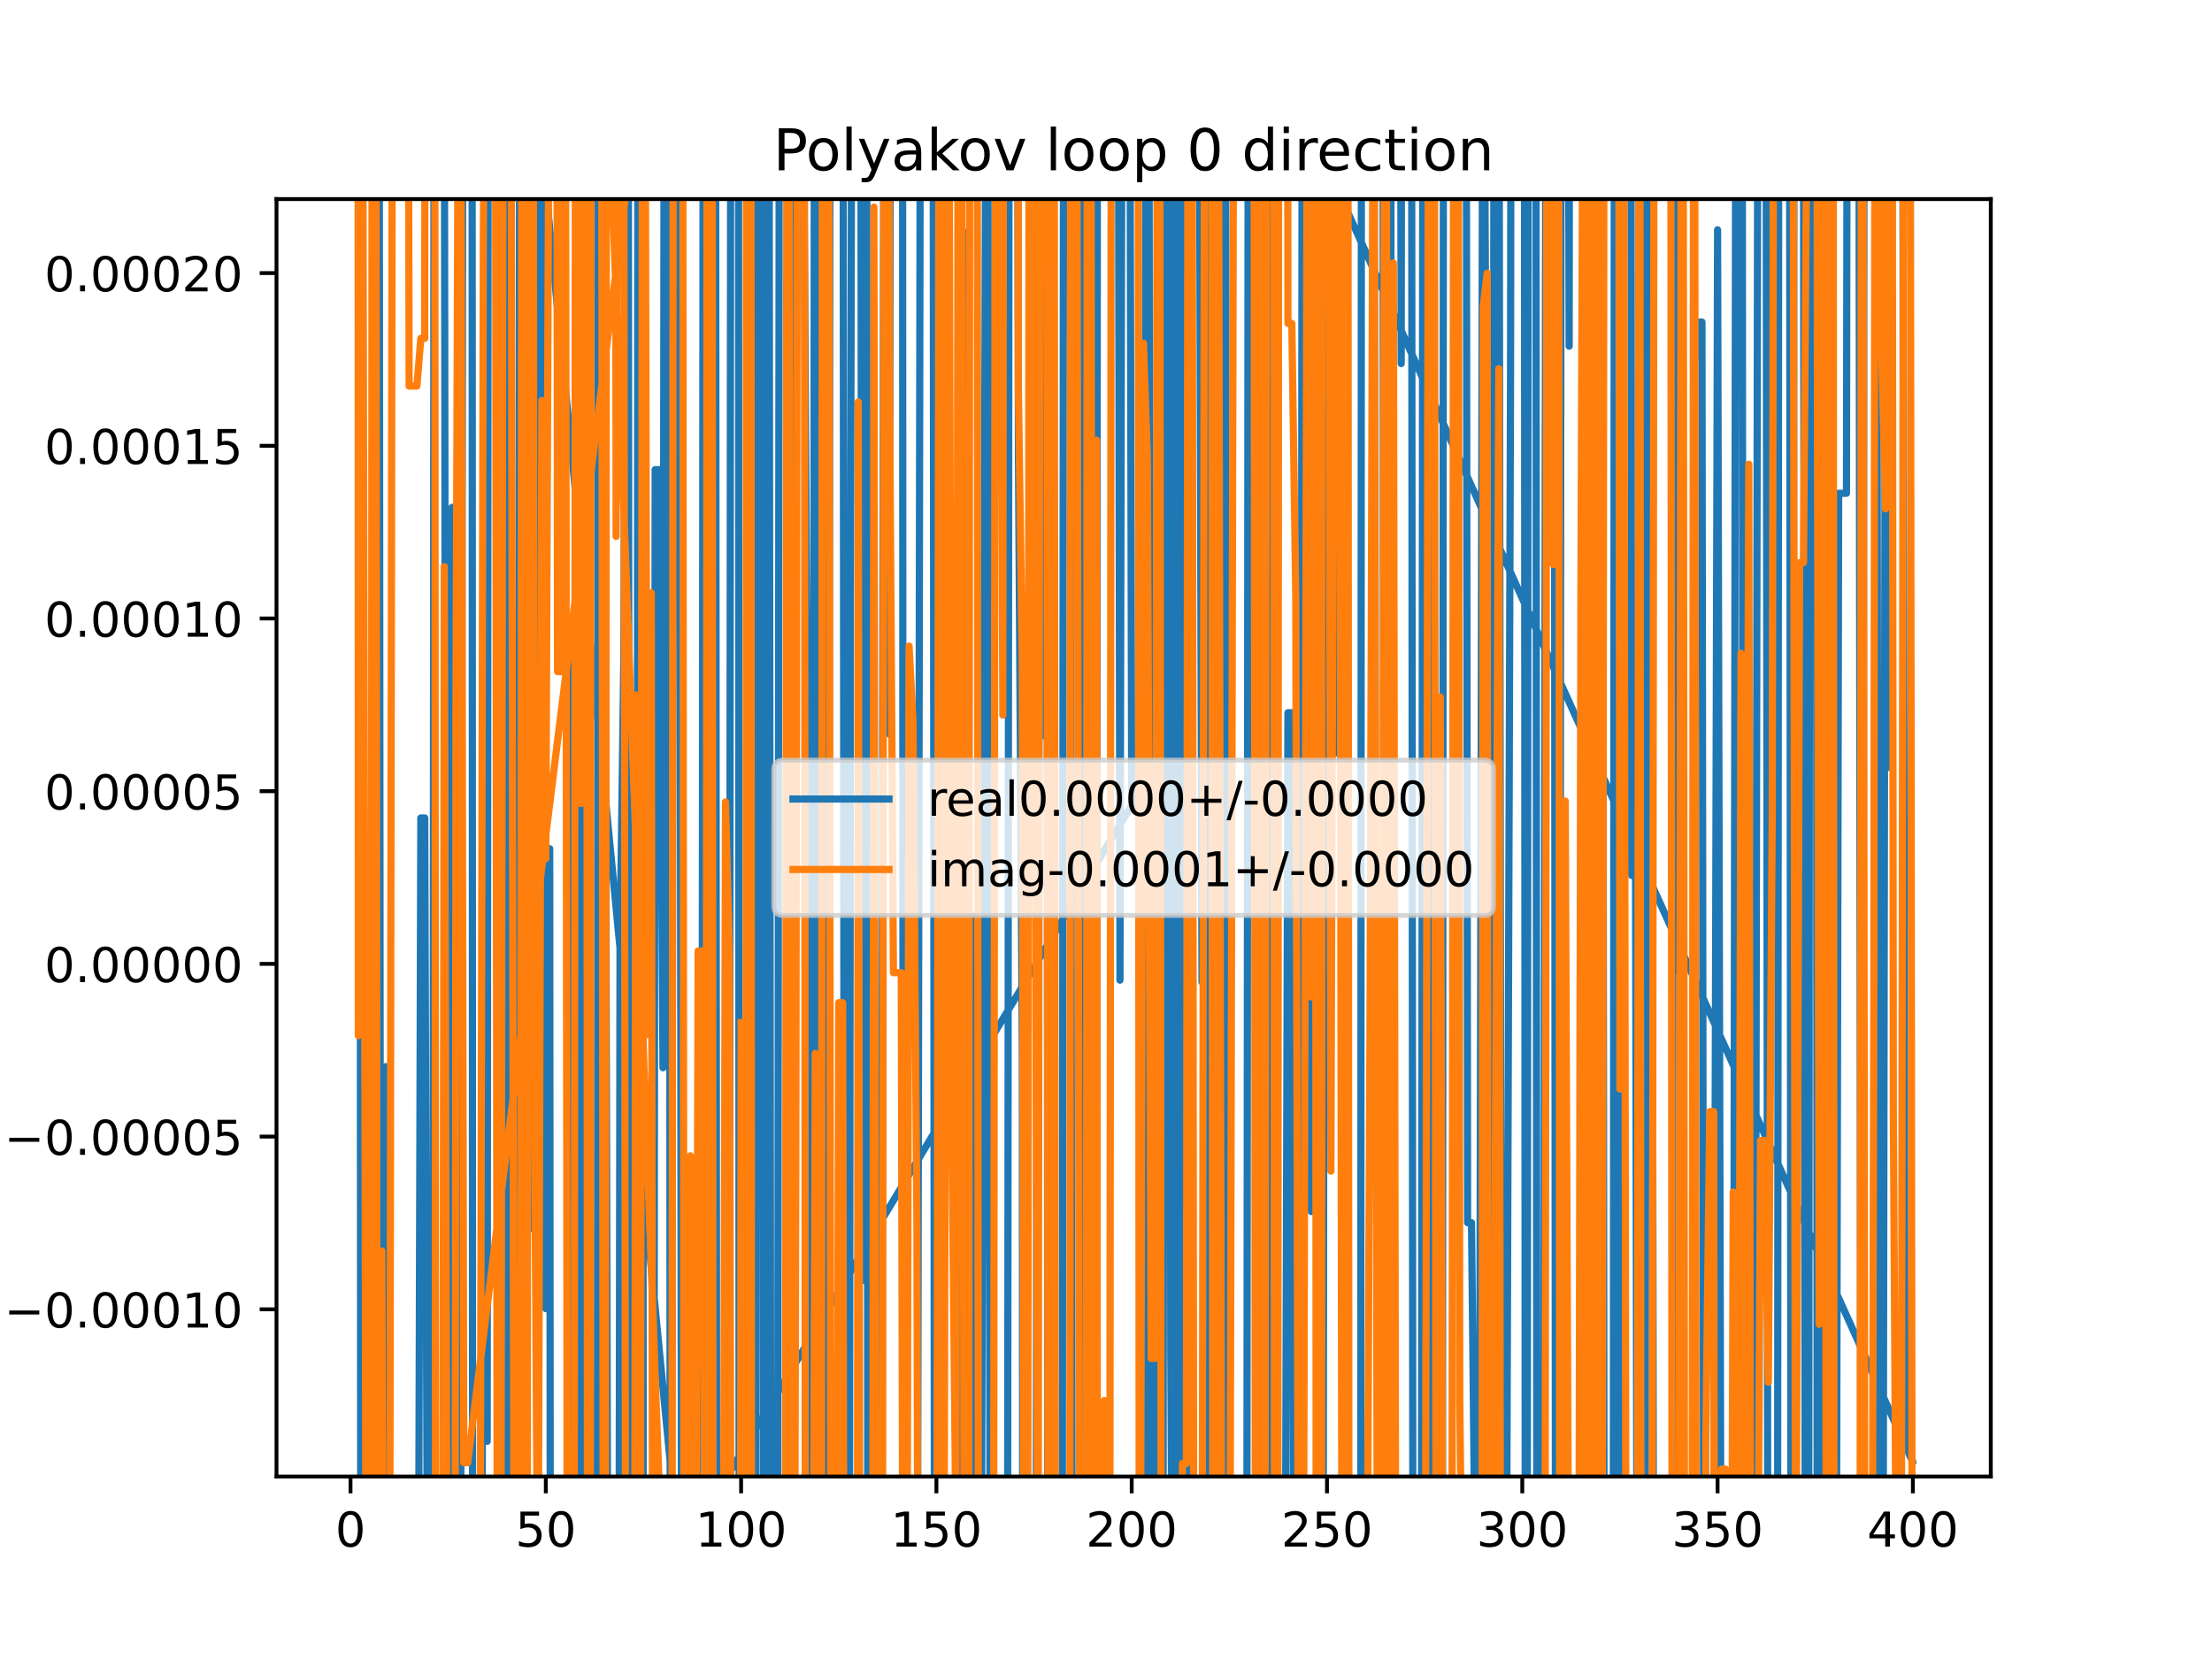 <?xml version="1.0" encoding="utf-8" standalone="no"?>
<!DOCTYPE svg PUBLIC "-//W3C//DTD SVG 1.1//EN"
  "http://www.w3.org/Graphics/SVG/1.1/DTD/svg11.dtd">
<!-- Created with matplotlib (https://matplotlib.org/) -->
<svg height="345.6pt" version="1.1" viewBox="0 0 460.8 345.6" width="460.8pt" xmlns="http://www.w3.org/2000/svg" xmlns:xlink="http://www.w3.org/1999/xlink">
 <defs>
  <style type="text/css">
*{stroke-linecap:butt;stroke-linejoin:round;}
  </style>
 </defs>
 <g id="figure_1">
  <g id="patch_1">
   <path d="M 0 345.6 
L 460.8 345.6 
L 460.8 0 
L 0 0 
z
" style="fill:#ffffff;"/>
  </g>
  <g id="axes_1">
   <g id="patch_2">
    <path d="M 57.6 307.584 
L 414.72 307.584 
L 414.72 41.472 
L 57.6 41.472 
z
" style="fill:#ffffff;"/>
   </g>
   <g id="matplotlib.axis_1">
    <g id="xtick_1">
     <g id="line2d_1">
      <defs>
       <path d="M 0 0 
L 0 3.5 
" id="m69af6b112f" style="stroke:#000000;stroke-width:0.8;"/>
      </defs>
      <g>
       <use style="stroke:#000000;stroke-width:0.8;" x="73.019" xlink:href="#m69af6b112f" y="307.584"/>
      </g>
     </g>
     <g id="text_1">
      <!-- 0 -->
      <defs>
       <path d="M 31.781 66.406 
Q 24.172 66.406 20.328 58.906 
Q 16.5 51.422 16.5 36.375 
Q 16.5 21.391 20.328 13.891 
Q 24.172 6.391 31.781 6.391 
Q 39.453 6.391 43.281 13.891 
Q 47.125 21.391 47.125 36.375 
Q 47.125 51.422 43.281 58.906 
Q 39.453 66.406 31.781 66.406 
z
M 31.781 74.219 
Q 44.047 74.219 50.516 64.516 
Q 56.984 54.828 56.984 36.375 
Q 56.984 17.969 50.516 8.266 
Q 44.047 -1.422 31.781 -1.422 
Q 19.531 -1.422 13.062 8.266 
Q 6.594 17.969 6.594 36.375 
Q 6.594 54.828 13.062 64.516 
Q 19.531 74.219 31.781 74.219 
z
" id="DejaVuSans-48"/>
      </defs>
      <g transform="translate(69.838 322.182)scale(0.1 -0.1)">
       <use xlink:href="#DejaVuSans-48"/>
      </g>
     </g>
    </g>
    <g id="xtick_2">
     <g id="line2d_2">
      <g>
       <use style="stroke:#000000;stroke-width:0.8;" x="113.703" xlink:href="#m69af6b112f" y="307.584"/>
      </g>
     </g>
     <g id="text_2">
      <!-- 50 -->
      <defs>
       <path d="M 10.797 72.906 
L 49.516 72.906 
L 49.516 64.594 
L 19.828 64.594 
L 19.828 46.734 
Q 21.969 47.469 24.109 47.828 
Q 26.266 48.188 28.422 48.188 
Q 40.625 48.188 47.75 41.5 
Q 54.891 34.812 54.891 23.391 
Q 54.891 11.625 47.562 5.094 
Q 40.234 -1.422 26.906 -1.422 
Q 22.312 -1.422 17.547 -0.641 
Q 12.797 0.141 7.719 1.703 
L 7.719 11.625 
Q 12.109 9.234 16.797 8.062 
Q 21.484 6.891 26.703 6.891 
Q 35.156 6.891 40.078 11.328 
Q 45.016 15.766 45.016 23.391 
Q 45.016 31 40.078 35.438 
Q 35.156 39.891 26.703 39.891 
Q 22.75 39.891 18.812 39.016 
Q 14.891 38.141 10.797 36.281 
z
" id="DejaVuSans-53"/>
      </defs>
      <g transform="translate(107.34 322.182)scale(0.1 -0.1)">
       <use xlink:href="#DejaVuSans-53"/>
       <use x="63.623" xlink:href="#DejaVuSans-48"/>
      </g>
     </g>
    </g>
    <g id="xtick_3">
     <g id="line2d_3">
      <g>
       <use style="stroke:#000000;stroke-width:0.8;" x="154.386" xlink:href="#m69af6b112f" y="307.584"/>
      </g>
     </g>
     <g id="text_3">
      <!-- 100 -->
      <defs>
       <path d="M 12.406 8.297 
L 28.516 8.297 
L 28.516 63.922 
L 10.984 60.406 
L 10.984 69.391 
L 28.422 72.906 
L 38.281 72.906 
L 38.281 8.297 
L 54.391 8.297 
L 54.391 0 
L 12.406 0 
z
" id="DejaVuSans-49"/>
      </defs>
      <g transform="translate(144.842 322.182)scale(0.1 -0.1)">
       <use xlink:href="#DejaVuSans-49"/>
       <use x="63.623" xlink:href="#DejaVuSans-48"/>
       <use x="127.246" xlink:href="#DejaVuSans-48"/>
      </g>
     </g>
    </g>
    <g id="xtick_4">
     <g id="line2d_4">
      <g>
       <use style="stroke:#000000;stroke-width:0.8;" x="195.07" xlink:href="#m69af6b112f" y="307.584"/>
      </g>
     </g>
     <g id="text_4">
      <!-- 150 -->
      <g transform="translate(185.526 322.182)scale(0.1 -0.1)">
       <use xlink:href="#DejaVuSans-49"/>
       <use x="63.623" xlink:href="#DejaVuSans-53"/>
       <use x="127.246" xlink:href="#DejaVuSans-48"/>
      </g>
     </g>
    </g>
    <g id="xtick_5">
     <g id="line2d_5">
      <g>
       <use style="stroke:#000000;stroke-width:0.8;" x="235.753" xlink:href="#m69af6b112f" y="307.584"/>
      </g>
     </g>
     <g id="text_5">
      <!-- 200 -->
      <defs>
       <path d="M 19.188 8.297 
L 53.609 8.297 
L 53.609 0 
L 7.328 0 
L 7.328 8.297 
Q 12.938 14.109 22.625 23.891 
Q 32.328 33.688 34.812 36.531 
Q 39.547 41.844 41.422 45.531 
Q 43.312 49.219 43.312 52.781 
Q 43.312 58.594 39.234 62.25 
Q 35.156 65.922 28.609 65.922 
Q 23.969 65.922 18.812 64.312 
Q 13.672 62.703 7.812 59.422 
L 7.812 69.391 
Q 13.766 71.781 18.938 73 
Q 24.125 74.219 28.422 74.219 
Q 39.75 74.219 46.484 68.547 
Q 53.219 62.891 53.219 53.422 
Q 53.219 48.922 51.531 44.891 
Q 49.859 40.875 45.406 35.406 
Q 44.188 33.984 37.641 27.219 
Q 31.109 20.453 19.188 8.297 
z
" id="DejaVuSans-50"/>
      </defs>
      <g transform="translate(226.209 322.182)scale(0.1 -0.1)">
       <use xlink:href="#DejaVuSans-50"/>
       <use x="63.623" xlink:href="#DejaVuSans-48"/>
       <use x="127.246" xlink:href="#DejaVuSans-48"/>
      </g>
     </g>
    </g>
    <g id="xtick_6">
     <g id="line2d_6">
      <g>
       <use style="stroke:#000000;stroke-width:0.8;" x="276.437" xlink:href="#m69af6b112f" y="307.584"/>
      </g>
     </g>
     <g id="text_6">
      <!-- 250 -->
      <g transform="translate(266.893 322.182)scale(0.1 -0.1)">
       <use xlink:href="#DejaVuSans-50"/>
       <use x="63.623" xlink:href="#DejaVuSans-53"/>
       <use x="127.246" xlink:href="#DejaVuSans-48"/>
      </g>
     </g>
    </g>
    <g id="xtick_7">
     <g id="line2d_7">
      <g>
       <use style="stroke:#000000;stroke-width:0.8;" x="317.12" xlink:href="#m69af6b112f" y="307.584"/>
      </g>
     </g>
     <g id="text_7">
      <!-- 300 -->
      <defs>
       <path d="M 40.578 39.312 
Q 47.656 37.797 51.625 33 
Q 55.609 28.219 55.609 21.188 
Q 55.609 10.406 48.188 4.484 
Q 40.766 -1.422 27.094 -1.422 
Q 22.516 -1.422 17.656 -0.516 
Q 12.797 0.391 7.625 2.203 
L 7.625 11.719 
Q 11.719 9.328 16.594 8.109 
Q 21.484 6.891 26.812 6.891 
Q 36.078 6.891 40.938 10.547 
Q 45.797 14.203 45.797 21.188 
Q 45.797 27.641 41.281 31.266 
Q 36.766 34.906 28.719 34.906 
L 20.219 34.906 
L 20.219 43.016 
L 29.109 43.016 
Q 36.375 43.016 40.234 45.922 
Q 44.094 48.828 44.094 54.297 
Q 44.094 59.906 40.109 62.906 
Q 36.141 65.922 28.719 65.922 
Q 24.656 65.922 20.016 65.031 
Q 15.375 64.156 9.812 62.312 
L 9.812 71.094 
Q 15.438 72.656 20.344 73.438 
Q 25.25 74.219 29.594 74.219 
Q 40.828 74.219 47.359 69.109 
Q 53.906 64.016 53.906 55.328 
Q 53.906 49.266 50.438 45.094 
Q 46.969 40.922 40.578 39.312 
z
" id="DejaVuSans-51"/>
      </defs>
      <g transform="translate(307.576 322.182)scale(0.1 -0.1)">
       <use xlink:href="#DejaVuSans-51"/>
       <use x="63.623" xlink:href="#DejaVuSans-48"/>
       <use x="127.246" xlink:href="#DejaVuSans-48"/>
      </g>
     </g>
    </g>
    <g id="xtick_8">
     <g id="line2d_8">
      <g>
       <use style="stroke:#000000;stroke-width:0.8;" x="357.804" xlink:href="#m69af6b112f" y="307.584"/>
      </g>
     </g>
     <g id="text_8">
      <!-- 350 -->
      <g transform="translate(348.26 322.182)scale(0.1 -0.1)">
       <use xlink:href="#DejaVuSans-51"/>
       <use x="63.623" xlink:href="#DejaVuSans-53"/>
       <use x="127.246" xlink:href="#DejaVuSans-48"/>
      </g>
     </g>
    </g>
    <g id="xtick_9">
     <g id="line2d_9">
      <g>
       <use style="stroke:#000000;stroke-width:0.8;" x="398.487" xlink:href="#m69af6b112f" y="307.584"/>
      </g>
     </g>
     <g id="text_9">
      <!-- 400 -->
      <defs>
       <path d="M 37.797 64.312 
L 12.891 25.391 
L 37.797 25.391 
z
M 35.203 72.906 
L 47.609 72.906 
L 47.609 25.391 
L 58.016 25.391 
L 58.016 17.188 
L 47.609 17.188 
L 47.609 0 
L 37.797 0 
L 37.797 17.188 
L 4.891 17.188 
L 4.891 26.703 
z
" id="DejaVuSans-52"/>
      </defs>
      <g transform="translate(388.944 322.182)scale(0.1 -0.1)">
       <use xlink:href="#DejaVuSans-52"/>
       <use x="63.623" xlink:href="#DejaVuSans-48"/>
       <use x="127.246" xlink:href="#DejaVuSans-48"/>
      </g>
     </g>
    </g>
   </g>
   <g id="matplotlib.axis_2">
    <g id="ytick_1">
     <g id="line2d_10">
      <defs>
       <path d="M 0 0 
L -3.5 0 
" id="mc73f726386" style="stroke:#000000;stroke-width:0.8;"/>
      </defs>
      <g>
       <use style="stroke:#000000;stroke-width:0.8;" x="57.6" xlink:href="#mc73f726386" y="272.75"/>
      </g>
     </g>
     <g id="text_10">
      <!-- −0.00010 -->
      <defs>
       <path d="M 10.594 35.5 
L 73.188 35.5 
L 73.188 27.203 
L 10.594 27.203 
z
" id="DejaVuSans-8722"/>
       <path d="M 10.688 12.406 
L 21 12.406 
L 21 0 
L 10.688 0 
z
" id="DejaVuSans-46"/>
      </defs>
      <g transform="translate(0.867 276.549)scale(0.1 -0.1)">
       <use xlink:href="#DejaVuSans-8722"/>
       <use x="83.789" xlink:href="#DejaVuSans-48"/>
       <use x="147.412" xlink:href="#DejaVuSans-46"/>
       <use x="179.199" xlink:href="#DejaVuSans-48"/>
       <use x="242.822" xlink:href="#DejaVuSans-48"/>
       <use x="306.445" xlink:href="#DejaVuSans-48"/>
       <use x="370.068" xlink:href="#DejaVuSans-49"/>
       <use x="433.691" xlink:href="#DejaVuSans-48"/>
      </g>
     </g>
    </g>
    <g id="ytick_2">
     <g id="line2d_11">
      <g>
       <use style="stroke:#000000;stroke-width:0.8;" x="57.6" xlink:href="#mc73f726386" y="236.772"/>
      </g>
     </g>
     <g id="text_11">
      <!-- −0.00005 -->
      <g transform="translate(0.867 240.572)scale(0.1 -0.1)">
       <use xlink:href="#DejaVuSans-8722"/>
       <use x="83.789" xlink:href="#DejaVuSans-48"/>
       <use x="147.412" xlink:href="#DejaVuSans-46"/>
       <use x="179.199" xlink:href="#DejaVuSans-48"/>
       <use x="242.822" xlink:href="#DejaVuSans-48"/>
       <use x="306.445" xlink:href="#DejaVuSans-48"/>
       <use x="370.068" xlink:href="#DejaVuSans-48"/>
       <use x="433.691" xlink:href="#DejaVuSans-53"/>
      </g>
     </g>
    </g>
    <g id="ytick_3">
     <g id="line2d_12">
      <g>
       <use style="stroke:#000000;stroke-width:0.8;" x="57.6" xlink:href="#mc73f726386" y="200.795"/>
      </g>
     </g>
     <g id="text_12">
      <!-- 0.00000 -->
      <g transform="translate(9.247 204.594)scale(0.1 -0.1)">
       <use xlink:href="#DejaVuSans-48"/>
       <use x="63.623" xlink:href="#DejaVuSans-46"/>
       <use x="95.41" xlink:href="#DejaVuSans-48"/>
       <use x="159.033" xlink:href="#DejaVuSans-48"/>
       <use x="222.656" xlink:href="#DejaVuSans-48"/>
       <use x="286.279" xlink:href="#DejaVuSans-48"/>
       <use x="349.902" xlink:href="#DejaVuSans-48"/>
      </g>
     </g>
    </g>
    <g id="ytick_4">
     <g id="line2d_13">
      <g>
       <use style="stroke:#000000;stroke-width:0.8;" x="57.6" xlink:href="#mc73f726386" y="164.818"/>
      </g>
     </g>
     <g id="text_13">
      <!-- 0.00005 -->
      <g transform="translate(9.247 168.617)scale(0.1 -0.1)">
       <use xlink:href="#DejaVuSans-48"/>
       <use x="63.623" xlink:href="#DejaVuSans-46"/>
       <use x="95.41" xlink:href="#DejaVuSans-48"/>
       <use x="159.033" xlink:href="#DejaVuSans-48"/>
       <use x="222.656" xlink:href="#DejaVuSans-48"/>
       <use x="286.279" xlink:href="#DejaVuSans-48"/>
       <use x="349.902" xlink:href="#DejaVuSans-53"/>
      </g>
     </g>
    </g>
    <g id="ytick_5">
     <g id="line2d_14">
      <g>
       <use style="stroke:#000000;stroke-width:0.8;" x="57.6" xlink:href="#mc73f726386" y="128.84"/>
      </g>
     </g>
     <g id="text_14">
      <!-- 0.00010 -->
      <g transform="translate(9.247 132.64)scale(0.1 -0.1)">
       <use xlink:href="#DejaVuSans-48"/>
       <use x="63.623" xlink:href="#DejaVuSans-46"/>
       <use x="95.41" xlink:href="#DejaVuSans-48"/>
       <use x="159.033" xlink:href="#DejaVuSans-48"/>
       <use x="222.656" xlink:href="#DejaVuSans-48"/>
       <use x="286.279" xlink:href="#DejaVuSans-49"/>
       <use x="349.902" xlink:href="#DejaVuSans-48"/>
      </g>
     </g>
    </g>
    <g id="ytick_6">
     <g id="line2d_15">
      <g>
       <use style="stroke:#000000;stroke-width:0.8;" x="57.6" xlink:href="#mc73f726386" y="92.863"/>
      </g>
     </g>
     <g id="text_15">
      <!-- 0.00015 -->
      <g transform="translate(9.247 96.662)scale(0.1 -0.1)">
       <use xlink:href="#DejaVuSans-48"/>
       <use x="63.623" xlink:href="#DejaVuSans-46"/>
       <use x="95.41" xlink:href="#DejaVuSans-48"/>
       <use x="159.033" xlink:href="#DejaVuSans-48"/>
       <use x="222.656" xlink:href="#DejaVuSans-48"/>
       <use x="286.279" xlink:href="#DejaVuSans-49"/>
       <use x="349.902" xlink:href="#DejaVuSans-53"/>
      </g>
     </g>
    </g>
    <g id="ytick_7">
     <g id="line2d_16">
      <g>
       <use style="stroke:#000000;stroke-width:0.8;" x="57.6" xlink:href="#mc73f726386" y="56.886"/>
      </g>
     </g>
     <g id="text_16">
      <!-- 0.00020 -->
      <g transform="translate(9.247 60.685)scale(0.1 -0.1)">
       <use xlink:href="#DejaVuSans-48"/>
       <use x="63.623" xlink:href="#DejaVuSans-46"/>
       <use x="95.41" xlink:href="#DejaVuSans-48"/>
       <use x="159.033" xlink:href="#DejaVuSans-48"/>
       <use x="222.656" xlink:href="#DejaVuSans-48"/>
       <use x="286.279" xlink:href="#DejaVuSans-50"/>
       <use x="349.902" xlink:href="#DejaVuSans-48"/>
      </g>
     </g>
    </g>
   </g>
   <g id="line2d_17">
    <path clip-path="url(#p94dc297aa8)" d="M 74.947 -1 
L 75.155 346.6 
M 77.002 346.6 
L 77.087 292.57 
L 77.282 346.6 
M 78.074 346.6 
L 78.423 -1 
M 78.985 -1 
L 79.309 346.6 
M 80.061 346.6 
L 80.342 222.198 
L 80.49 346.6 
M 87.149 346.6 
L 87.665 170.397 
L 88.479 170.397 
L 89.079 346.6 
M 155.534 346.6 
L 155.763 -1 
M 156.257 -1 
L 156.48 346.6 
M 157.442 346.6 
L 157.774 -1 
M 158.907 -1 
L 159.086 346.6 
M 159.629 346.6 
L 159.983 -1 
M 160.195 -1 
L 160.6 346.6 
M 161.98 346.6 
L 162.351 -1 
M 164.284 -1 
L 164.964 345.41 
L 165.428 -1 
M 166.516 -1 
L 166.591 25.345 
L 167.405 25.345 
L 168.219 152.652 
L 168.406 346.6 
M 169.432 346.6 
L 169.646 -1 
M 170.244 -1 
L 170.66 337.67 
L 170.908 -1 
M 171.934 -1 
L 172.141 346.6 
M 172.548 346.6 
L 172.918 -1 
M 173.885 -1 
L 173.914 5.398 
L 173.96 -1 
M 175.626 -1 
L 175.903 346.6 
M 176.941 346.6 
L 177.169 125.292 
L 177.459 -1 
M 179.317 -1 
L 179.61 266.759 
L 180.101 -1 
M 180.546 -1 
L 180.789 346.6 
M 182.838 346.6 
L 182.865 337.179 
L 183.678 269.747 
L 184.152 -1 
M 184.946 -1 
L 185.306 152.951 
L 185.457 -1 
M 188.018 -1 
L 188.157 346.6 
M 190.166 346.6 
L 190.188 324.939 
L 190.406 346.6 
M 191.109 346.6 
L 191.746 -1 
M 194.386 -1 
L 194.667 346.6 
M 199.71 346.6 
L 199.952 84.873 
L 200.765 48.281 
L 201.201 346.6 
M 202.899 346.6 
L 203.206 190.677 
L 203.651 346.6 
M 204.393 346.6 
L 205.402 -1 
M 205.771 -1 
L 206.279 346.6 
M 207.915 346.6 
L 208.088 315.636 
L 208.902 320.129 
L 209.01 346.6 
M 209.884 346.6 
L 210.224 -1 
M 211.966 -1 
L 212.157 94.422 
L 212.97 220.037 
L 213.055 346.6 
M 215.824 346.6 
L 216.225 58.671 
L 217.039 153.288 
L 217.264 -1 
M 218.084 -1 
L 218.283 346.6 
M 221.288 346.6 
L 221.559 -1 
M 222.966 -1 
L 223.285 346.6 
M 224.798 346.6 
L 225.019 -1 
M 225.526 -1 
L 225.989 324.736 
L 226.803 171.194 
L 227.102 346.6 
M 228.296 346.6 
L 228.43 287.093 
L 228.622 -1 
M 232.963 -1 
L 233.312 204.182 
L 233.748 -1 
M 235.357 -1 
L 235.753 167.739 
L 127.951 346.6 
M 90.155 346.6 
L 90.425 -1 
M 92.553 -1 
L 93.016 346.6 
M 93.782 346.6 
L 94.174 105.695 
L 94.414 346.6 
M 95.941 346.6 
L 96.436 -1 
M 109.771 -1 
L 143.727 346.6 
M 238.361 346.6 
L 238.683 -1 
M 239.35 -1 
L 239.691 346.6 
M 240.768 346.6 
L 241.112 -1 
M 241.852 -1 
L 242.263 345.124 
L 242.636 -1 
M 243.557 -1 
L 243.89 280.793 
L 244.229 346.6 
M 244.777 346.6 
L 245.053 -1 
M 245.947 -1 
L 246.202 346.6 
M 247.246 346.6 
L 247.449 -1 
M 249.806 -1 
L 250.399 204.55 
L 250.942 -1 
M 251.382 -1 
L 251.956 346.6 
M 252.079 346.6 
L 252.506 -1 
M 253.306 -1 
L 253.915 346.6 
M 254.829 346.6 
L 255.24 -1 
M 255.31 -1 
L 255.598 346.6 
M 259.73 346.6 
L 260.032 -1 
M 262.192 -1 
L 262.454 346.6 
M 263.74 346.6 
L 263.851 -1 
M 264.641 -1 
L 264.759 346.6 
M 267.727 346.6 
L 268.3 148.477 
L 269.114 148.477 
L 269.503 346.6 
M 270.93 346.6 
L 271.272 -1 
M 272.105 -1 
L 272.368 136.641 
L 273.182 252.389 
L 273.915 -1 
M 275.387 -1 
L 275.621 346.6 
M 275.627 346.6 
L 276.024 -1 
M 277.934 -1 
L 278.064 156.924 
L 278.317 -1 
M 279.558 -1 
L 279.691 67.781 
L 280.706 346.6 
M 283.454 346.6 
L 283.615 -1 
M 286.118 -1 
L 286.201 47.557 
L 286.304 -1 
M 288.095 -1 
L 288.373 346.6 
M 289.53 346.6 
L 289.795 -1 
M 291.746 -1 
L 291.896 75.741 
L 291.981 -1 
M 294.056 -1 
L 294.337 346.6 
M 296.109 346.6 
L 296.41 -1 
M 297.534 -1 
L 297.592 31.465 
L 297.943 346.6 
M 300.47 346.6 
L 300.703 -1 
M 305.443 -1 
L 305.729 254.72 
L 306.543 254.72 
L 307.356 333.201 
L 308.17 333.201 
L 308.893 -1 
M 309.171 -1 
L 309.797 139.663 
L 310.116 346.6 
M 310.907 346.6 
L 311.228 -1 
M 312.267 -1 
L 312.79 346.6 
M 313.767 346.6 
L 313.866 322.568 
L 314.679 77.026 
L 314.78 -1 
M 317.568 -1 
L 317.744 346.6 
M 318.15 346.6 
L 318.35 -1 
M 319.956 -1 
L 320.155 346.6 
M 321.535 346.6 
L 322.046 -1 
M 323.757 -1 
L 324.047 346.6 
M 324.89 346.6 
L 325.218 -1 
M 326.706 -1 
L 326.884 72.12 
L 326.967 -1 
M 329.752 -1 
L 330.312 346.6 
M 331.166 346.6 
L 331.421 -1 
M 332.145 -1 
L 332.425 346.6 
M 332.769 346.6 
L 333.114 -1 
M 333.749 -1 
L 334.186 346.6 
M 336.064 346.6 
L 336.309 -1 
M 337.127 -1 
L 337.462 334.896 
L 338.099 -1 
M 339.754 -1 
L 339.903 182.363 
L 340.717 182.363 
L 341.034 346.6 
M 342.744 346.6 
L 342.943 -1 
M 343.903 -1 
L 343.971 33.282 
L 344.475 346.6 
M 348.405 346.6 
L 348.591 -1 
M 349.429 -1 
L 349.667 202.375 
L 350.481 66.157 
L 350.573 -1 
M 352.818 -1 
L 352.922 75.57 
L 353.735 67.089 
L 354.549 67.089 
L 354.919 346.6 
M 356.176 346.6 
L 356.176 346.525 
L 356.99 346.525 
L 357.804 47.873 
L 358.543 346.6 
M 361.097 346.6 
L 361.601 -1 
M 362.95 -1 
L 363.124 346.6 
M 365.607 346.6 
L 366.208 -1 
M 367.898 -1 
L 368.275 346.6 
M 370.288 346.6 
L 370.554 -1 
M 372.783 -1 
L 373.111 346.6 
M 373.416 346.6 
L 373.745 -1 
M 374.829 -1 
L 374.891 27.835 
L 375.704 27.835 
L 376.089 346.6 
M 376.778 346.6 
L 377.031 -1 
M 378.368 -1 
L 378.556 346.6 
M 379.39 346.6 
L 379.592 -1 
M 380.112 -1 
L 380.488 346.6 
M 380.823 346.6 
L 381.4 124.496 
L 381.879 346.6 
M 382.531 346.6 
L 383.028 102.761 
L 384.655 102.761 
L 384.81 -1 
M 387.224 -1 
L 387.691 346.6 
M 388.041 346.6 
L 388.321 -1 
M 390.946 -1 
L 391.164 190.809 
L 391.553 346.6 
M 392.266 346.6 
L 392.792 35.403 
L 393.605 159.868 
L 394.328 -1 
M 396.357 -1 
L 396.86 301.474 
L 397.674 301.474 
L 398.487 304.622 
L 260.314 -1 
M 98.35 -1 
L 98.453 346.6 
M 100.419 346.6 
L 100.684 128.886 
L 101.498 300.252 
L 101.705 -1 
M 104.092 -1 
L 104.394 346.6 
M 105.042 346.6 
L 105.288 -1 
M 105.79 -1 
L 105.988 346.6 
M 107.075 346.6 
L 107.193 230.078 
L 108.007 291.979 
L 108.253 -1 
M 109.851 -1 
L 110.448 255.921 
L 110.756 -1 
M 111.793 -1 
L 112.075 222.244 
L 112.325 -1 
M 113.416 -1 
L 113.703 272.612 
L 114.516 176.809 
L 114.644 346.6 
M 118.302 346.6 
L 118.585 132.04 
L 119.398 279.185 
L 119.558 346.6 
M 120.572 346.6 
L 121.026 -1 
M 121.026 -1 
L 121.661 346.6 
M 122.189 346.6 
L 122.653 216.928 
L 123.002 346.6 
M 124.406 346.6 
L 124.66 -1 
M 125.82 -1 
L 125.908 70.908 
L 126.647 346.6 
M 128.943 346.6 
L 129.162 197.32 
L 129.976 135.234 
L 130.403 -1 
M 130.879 -1 
L 131.129 346.6 
M 132.691 346.6 
L 132.887 -1 
M 133.74 -1 
L 134.031 346.6 
M 136.198 346.6 
L 136.485 97.841 
L 137.299 97.841 
L 138.113 222.427 
L 138.365 -1 
M 139.346 -1 
L 139.639 346.6 
M 139.896 346.6 
L 140.35 -1 
M 141.524 -1 
L 141.994 346.6 
M 145.275 346.6 
L 145.436 265.115 
L 146.249 265.115 
L 146.494 -1 
M 147.792 -1 
L 147.877 70.818 
L 147.975 -1 
M 149.064 -1 
L 149.311 346.6 
M 151.81 346.6 
L 151.945 297.07 
L 152.234 -1 
M 153.846 -1 
L 153.977 346.6 
L 153.977 346.6 
" style="fill:none;stroke:#1f77b4;stroke-linecap:square;stroke-width:1.5;"/>
   </g>
   <g id="line2d_18">
    <path clip-path="url(#p94dc297aa8)" d="M 74.6 -1 
L 74.646 215.75 
L 75.347 -1 
M 75.535 -1 
L 76.278 346.6 
M 77.297 346.6 
L 77.526 -1 
M 78.311 -1 
L 78.562 346.6 
M 79.294 346.6 
L 79.528 260.596 
L 79.787 346.6 
M 81.169 346.6 
L 81.746 -1 
M 85.065 -1 
L 85.224 80.421 
L 86.851 80.421 
L 87.665 70.49 
L 88.479 70.49 
L 88.532 -1 
M 126.08 -1 
L 138.661 346.6 
M 155.379 346.6 
L 155.516 -1 
M 156.439 -1 
L 156.555 346.6 
M 163.593 346.6 
L 163.936 -1 
M 164.373 -1 
L 164.729 346.6 
M 165.525 346.6 
L 165.777 243.556 
L 166.147 -1 
M 167.572 -1 
L 167.768 346.6 
M 169.413 346.6 
L 169.846 219.464 
L 169.968 346.6 
M 171.112 346.6 
L 171.331 -1 
M 172.644 -1 
L 173.09 346.6 
M 174.34 346.6 
L 174.728 208.875 
L 175.542 208.875 
L 175.806 346.6 
M 178.627 346.6 
L 178.796 83.735 
L 179.12 346.6 
M 181.824 346.6 
L 182.051 43.136 
L 182.433 346.6 
M 183.837 346.6 
L 184.145 -1 
M 185.166 -1 
L 185.306 80.315 
L 186.119 202.63 
L 187.747 202.63 
L 188.096 346.6 
M 188.946 346.6 
L 189.374 134.59 
L 190.188 150.246 
L 191.001 253.728 
L 191.23 346.6 
M 195.184 346.6 
L 195.611 -1 
M 196.215 -1 
L 196.697 320.623 
L 197.406 -1 
M 197.646 -1 
L 198.324 237.953 
L 199.138 320.059 
L 199.611 -1 
M 200.31 -1 
L 200.87 346.6 
M 201.803 346.6 
L 202.013 -1 
M 203.568 -1 
L 203.815 346.6 
M 206.976 346.6 
L 207.275 59.498 
L 207.596 -1 
M 208.399 -1 
L 208.902 148.965 
L 209.052 -1 
M 212.069 -1 
L 212.157 81.565 
L 212.97 137.595 
L 213.271 346.6 
M 214.089 346.6 
L 214.386 -1 
M 215.28 -1 
L 216.175 346.6 
M 216.249 346.6 
L 216.668 -1 
M 218.059 -1 
L 218.347 346.6 
M 219.012 346.6 
L 219.323 -1 
M 219.607 -1 
L 219.859 346.6 
M 222.863 346.6 
L 223.04 -1 
M 224.336 -1 
L 224.362 31.462 
L 224.909 346.6 
M 226.319 346.6 
L 226.495 -1 
M 227.275 -1 
L 227.544 346.6 
M 227.835 346.6 
L 228.43 91.715 
L 228.631 346.6 
M 230.004 346.6 
L 230.057 291.757 
L 230.165 346.6 
M 231.191 346.6 
L 231.5 -1 
M 235.703 -1 
L 235.753 33.929 
L 230.914 -1 
M 90.582 -1 
L 90.744 346.6 
M 92.239 346.6 
L 92.547 118.047 
L 93.146 346.6 
M 94.811 346.6 
L 94.988 147.409 
L 95.503 -1 
M 95.98 -1 
L 96.616 304.704 
L 97.429 304.704 
L 135.489 -1 
M 237.099 -1 
L 237.327 346.6 
M 237.565 346.6 
L 238.194 71.491 
L 239.008 94.769 
L 239.822 282.981 
L 240.635 282.981 
L 241.14 -1 
M 241.6 -1 
L 241.903 346.6 
M 246.214 346.6 
L 246.331 304.87 
L 247.145 304.87 
L 247.49 -1 
M 248.349 -1 
L 248.677 346.6 
M 250.428 346.6 
L 250.936 -1 
M 252.409 -1 
L 252.662 346.6 
M 253.142 346.6 
L 253.569 -1 
M 253.804 -1 
L 254.522 346.6 
M 256.203 346.6 
L 256.909 44.122 
L 257.226 -1 
M 261.231 -1 
L 261.526 346.6 
M 262.091 346.6 
L 262.424 -1 
M 262.841 -1 
L 263.28 346.6 
M 263.514 346.6 
L 263.819 -1 
M 265.319 -1 
L 265.503 346.6 
M 266.19 346.6 
L 266.362 -1 
M 268.22 -1 
L 268.3 67.374 
L 269.114 67.374 
L 269.927 123.919 
L 270.479 346.6 
M 271.452 346.6 
L 271.555 331.298 
L 272.366 -1 
M 272.372 -1 
L 273.182 207.676 
L 273.919 -1 
M 274.007 -1 
L 274.189 346.6 
M 275.292 346.6 
L 275.433 -1 
M 276.808 -1 
L 277.25 243.964 
L 278.053 -1 
M 279 -1 
L 279.568 346.6 
M 279.76 346.6 
L 280.077 -1 
M 280.796 -1 
L 281.011 346.6 
M 284.759 346.6 
L 285.387 214.863 
L 286.085 -1 
M 286.269 -1 
L 286.937 346.6 
M 287.891 346.6 
L 288.429 -1 
M 288.793 -1 
L 289.174 346.6 
M 289.836 346.6 
L 290.269 54.76 
L 290.774 346.6 
M 296.923 346.6 
L 297.605 -1 
M 298.81 -1 
L 299.155 346.6 
M 299.418 346.6 
L 300.033 145.18 
L 300.561 346.6 
M 302.42 346.6 
L 302.474 338.879 
L 302.823 -1 
M 303.782 -1 
L 304.101 291.58 
L 304.707 346.6 
M 308.731 346.6 
L 308.984 63.951 
L 309.797 56.912 
L 309.987 346.6 
M 311.359 346.6 
L 311.425 262.611 
L 312.238 76.803 
L 312.578 346.6 
M 315.371 346.6 
L 315.493 316.702 
L 315.631 346.6 
M 317.891 346.6 
L 317.934 329.055 
L 317.972 346.6 
M 321.856 346.6 
L 322.267 -1 
M 323.444 -1 
L 323.63 117.629 
L 323.818 -1 
M 324.705 -1 
L 324.937 346.6 
M 325.849 346.6 
L 326.071 166.881 
L 326.821 346.6 
M 328.894 346.6 
L 329.325 125.35 
L 329.79 -1 
M 330.209 -1 
L 330.468 346.6 
M 331.481 346.6 
L 331.763 -1 
M 332.656 -1 
L 333.048 346.6 
M 333.752 346.6 
L 334.159 -1 
M 335.646 -1 
L 335.835 11.529 
L 335.855 -1 
M 337.207 -1 
L 337.462 226.852 
L 338.276 40.502 
L 338.735 346.6 
M 341.096 346.6 
L 341.422 -1 
M 341.611 -1 
L 341.853 346.6 
M 344.172 346.6 
L 344.573 -1 
M 348.051 -1 
L 348.337 346.6 
M 349.775 346.6 
L 350.24 -1 
M 350.634 -1 
L 350.929 346.6 
M 352.495 346.6 
L 352.808 -1 
M 353.034 -1 
L 353.343 346.6 
M 355.285 346.6 
L 355.363 300.085 
L 356.176 231.559 
L 356.99 231.559 
L 357.152 346.6 
M 358.552 346.6 
L 358.617 306.04 
L 359.431 306.04 
L 359.609 346.6 
M 360.729 346.6 
L 361.058 248.316 
L 361.422 346.6 
M 362.17 346.6 
L 362.686 136.101 
L 363.499 307.549 
L 364.313 96.703 
L 364.676 346.6 
M 366.158 346.6 
L 366.754 237.583 
L 367.568 237.583 
L 368.381 287.936 
L 369.195 169.111 
L 369.48 -1 
M 373.526 -1 
L 374.056 346.6 
M 374.124 346.6 
L 374.891 117.207 
L 375.704 117.207 
L 376.61 -1 
M 378.462 -1 
L 378.959 275.87 
L 379.446 -1 
M 380.013 -1 
L 380.461 346.6 
M 380.636 346.6 
L 380.811 -1 
M 381.899 -1 
L 382.048 346.6 
M 387.473 346.6 
L 387.779 -1 
M 388.084 -1 
L 388.492 346.6 
M 390.013 346.6 
L 390.351 207.276 
L 390.597 -1 
M 391.87 -1 
L 391.978 72.474 
L 392.792 105.993 
L 392.924 -1 
M 394.177 -1 
L 394.419 232.092 
L 395.107 346.6 
M 396.074 346.6 
L 396.539 -1 
M 397.944 -1 
L 398.336 346.6 
M 100 346.6 
L 100.684 50.183 
L 101.002 -1 
M 103.197 -1 
L 103.603 346.6 
M 104.333 346.6 
L 104.752 41.819 
L 105.505 -1 
M 106.451 -1 
L 107.096 346.6 
M 108.381 346.6 
L 108.732 -1 
M 108.911 -1 
L 109.268 346.6 
M 109.826 346.6 
L 110.013 -1 
M 111.09 -1 
L 111.262 215.668 
L 112.073 346.6 
M 112.077 346.6 
L 112.889 83.437 
L 113.703 178.86 
L 114.422 -1 
M 116.01 -1 
L 116.144 139.905 
L 116.957 139.905 
L 117.65 -1 
M 117.798 -1 
L 118.177 346.6 
M 119.611 346.6 
L 119.879 -1 
M 120.797 -1 
L 121.026 167.375 
L 121.181 -1 
M 122.212 -1 
L 122.393 346.6 
M 122.937 346.6 
L 123.136 -1 
M 125.337 -1 
L 125.669 346.6 
M 126.091 346.6 
L 126.347 -1 
M 128.201 -1 
L 128.349 111.742 
L 128.649 -1 
M 129.85 -1 
L 129.976 34.261 
L 130.318 346.6 
M 132.236 346.6 
L 132.417 144.776 
L 132.902 346.6 
M 133.407 346.6 
L 133.854 -1 
M 134.374 -1 
L 134.858 215.534 
L 135.672 123.514 
L 135.952 346.6 
M 139.978 346.6 
L 140.247 -1 
M 142.231 -1 
L 142.486 346.6 
M 143.701 346.6 
L 143.808 240.775 
L 144.18 346.6 
M 144.995 346.6 
L 145.436 198.102 
L 146.249 198.102 
L 147.01 346.6 
M 147.07 346.6 
L 147.307 -1 
M 148.35 -1 
L 148.546 346.6 
M 150.687 346.6 
L 151.131 167.063 
L 151.945 198.514 
L 152.316 346.6 
M 154.254 346.6 
L 154.386 213.014 
L 154.386 213.014 
" style="fill:none;stroke:#ff7f0e;stroke-linecap:square;stroke-width:1.5;"/>
   </g>
   <g id="patch_3">
    <path d="M 57.6 307.584 
L 57.6 41.472 
" style="fill:none;stroke:#000000;stroke-linecap:square;stroke-linejoin:miter;stroke-width:0.8;"/>
   </g>
   <g id="patch_4">
    <path d="M 414.72 307.584 
L 414.72 41.472 
" style="fill:none;stroke:#000000;stroke-linecap:square;stroke-linejoin:miter;stroke-width:0.8;"/>
   </g>
   <g id="patch_5">
    <path d="M 57.6 307.584 
L 414.72 307.584 
" style="fill:none;stroke:#000000;stroke-linecap:square;stroke-linejoin:miter;stroke-width:0.8;"/>
   </g>
   <g id="patch_6">
    <path d="M 57.6 41.472 
L 414.72 41.472 
" style="fill:none;stroke:#000000;stroke-linecap:square;stroke-linejoin:miter;stroke-width:0.8;"/>
   </g>
   <g id="text_17">
    <!-- Polyakov loop 0 direction -->
    <defs>
     <path d="M 19.672 64.797 
L 19.672 37.406 
L 32.078 37.406 
Q 38.969 37.406 42.719 40.969 
Q 46.484 44.531 46.484 51.125 
Q 46.484 57.672 42.719 61.234 
Q 38.969 64.797 32.078 64.797 
z
M 9.812 72.906 
L 32.078 72.906 
Q 44.344 72.906 50.609 67.359 
Q 56.891 61.812 56.891 51.125 
Q 56.891 40.328 50.609 34.812 
Q 44.344 29.297 32.078 29.297 
L 19.672 29.297 
L 19.672 0 
L 9.812 0 
z
" id="DejaVuSans-80"/>
     <path d="M 30.609 48.391 
Q 23.391 48.391 19.188 42.75 
Q 14.984 37.109 14.984 27.297 
Q 14.984 17.484 19.156 11.844 
Q 23.344 6.203 30.609 6.203 
Q 37.797 6.203 41.984 11.859 
Q 46.188 17.531 46.188 27.297 
Q 46.188 37.016 41.984 42.703 
Q 37.797 48.391 30.609 48.391 
z
M 30.609 56 
Q 42.328 56 49.016 48.375 
Q 55.719 40.766 55.719 27.297 
Q 55.719 13.875 49.016 6.219 
Q 42.328 -1.422 30.609 -1.422 
Q 18.844 -1.422 12.172 6.219 
Q 5.516 13.875 5.516 27.297 
Q 5.516 40.766 12.172 48.375 
Q 18.844 56 30.609 56 
z
" id="DejaVuSans-111"/>
     <path d="M 9.422 75.984 
L 18.406 75.984 
L 18.406 0 
L 9.422 0 
z
" id="DejaVuSans-108"/>
     <path d="M 32.172 -5.078 
Q 28.375 -14.844 24.75 -17.812 
Q 21.141 -20.797 15.094 -20.797 
L 7.906 -20.797 
L 7.906 -13.281 
L 13.188 -13.281 
Q 16.891 -13.281 18.938 -11.516 
Q 21 -9.766 23.484 -3.219 
L 25.094 0.875 
L 2.984 54.688 
L 12.5 54.688 
L 29.594 11.922 
L 46.688 54.688 
L 56.203 54.688 
z
" id="DejaVuSans-121"/>
     <path d="M 34.281 27.484 
Q 23.391 27.484 19.188 25 
Q 14.984 22.516 14.984 16.5 
Q 14.984 11.719 18.141 8.906 
Q 21.297 6.109 26.703 6.109 
Q 34.188 6.109 38.703 11.406 
Q 43.219 16.703 43.219 25.484 
L 43.219 27.484 
z
M 52.203 31.203 
L 52.203 0 
L 43.219 0 
L 43.219 8.297 
Q 40.141 3.328 35.547 0.953 
Q 30.953 -1.422 24.312 -1.422 
Q 15.922 -1.422 10.953 3.297 
Q 6 8.016 6 15.922 
Q 6 25.141 12.172 29.828 
Q 18.359 34.516 30.609 34.516 
L 43.219 34.516 
L 43.219 35.406 
Q 43.219 41.609 39.141 45 
Q 35.062 48.391 27.688 48.391 
Q 23 48.391 18.547 47.266 
Q 14.109 46.141 10.016 43.891 
L 10.016 52.203 
Q 14.938 54.109 19.578 55.047 
Q 24.219 56 28.609 56 
Q 40.484 56 46.344 49.844 
Q 52.203 43.703 52.203 31.203 
z
" id="DejaVuSans-97"/>
     <path d="M 9.078 75.984 
L 18.109 75.984 
L 18.109 31.109 
L 44.922 54.688 
L 56.391 54.688 
L 27.391 29.109 
L 57.625 0 
L 45.906 0 
L 18.109 26.703 
L 18.109 0 
L 9.078 0 
z
" id="DejaVuSans-107"/>
     <path d="M 2.984 54.688 
L 12.5 54.688 
L 29.594 8.797 
L 46.688 54.688 
L 56.203 54.688 
L 35.688 0 
L 23.484 0 
z
" id="DejaVuSans-118"/>
     <path id="DejaVuSans-32"/>
     <path d="M 18.109 8.203 
L 18.109 -20.797 
L 9.078 -20.797 
L 9.078 54.688 
L 18.109 54.688 
L 18.109 46.391 
Q 20.953 51.266 25.266 53.625 
Q 29.594 56 35.594 56 
Q 45.562 56 51.781 48.094 
Q 58.016 40.188 58.016 27.297 
Q 58.016 14.406 51.781 6.484 
Q 45.562 -1.422 35.594 -1.422 
Q 29.594 -1.422 25.266 0.953 
Q 20.953 3.328 18.109 8.203 
z
M 48.688 27.297 
Q 48.688 37.203 44.609 42.844 
Q 40.531 48.484 33.406 48.484 
Q 26.266 48.484 22.188 42.844 
Q 18.109 37.203 18.109 27.297 
Q 18.109 17.391 22.188 11.75 
Q 26.266 6.109 33.406 6.109 
Q 40.531 6.109 44.609 11.75 
Q 48.688 17.391 48.688 27.297 
z
" id="DejaVuSans-112"/>
     <path d="M 45.406 46.391 
L 45.406 75.984 
L 54.391 75.984 
L 54.391 0 
L 45.406 0 
L 45.406 8.203 
Q 42.578 3.328 38.25 0.953 
Q 33.938 -1.422 27.875 -1.422 
Q 17.969 -1.422 11.734 6.484 
Q 5.516 14.406 5.516 27.297 
Q 5.516 40.188 11.734 48.094 
Q 17.969 56 27.875 56 
Q 33.938 56 38.25 53.625 
Q 42.578 51.266 45.406 46.391 
z
M 14.797 27.297 
Q 14.797 17.391 18.875 11.75 
Q 22.953 6.109 30.078 6.109 
Q 37.203 6.109 41.297 11.75 
Q 45.406 17.391 45.406 27.297 
Q 45.406 37.203 41.297 42.844 
Q 37.203 48.484 30.078 48.484 
Q 22.953 48.484 18.875 42.844 
Q 14.797 37.203 14.797 27.297 
z
" id="DejaVuSans-100"/>
     <path d="M 9.422 54.688 
L 18.406 54.688 
L 18.406 0 
L 9.422 0 
z
M 9.422 75.984 
L 18.406 75.984 
L 18.406 64.594 
L 9.422 64.594 
z
" id="DejaVuSans-105"/>
     <path d="M 41.109 46.297 
Q 39.594 47.172 37.812 47.578 
Q 36.031 48 33.891 48 
Q 26.266 48 22.188 43.047 
Q 18.109 38.094 18.109 28.812 
L 18.109 0 
L 9.078 0 
L 9.078 54.688 
L 18.109 54.688 
L 18.109 46.188 
Q 20.953 51.172 25.484 53.578 
Q 30.031 56 36.531 56 
Q 37.453 56 38.578 55.875 
Q 39.703 55.766 41.062 55.516 
z
" id="DejaVuSans-114"/>
     <path d="M 56.203 29.594 
L 56.203 25.203 
L 14.891 25.203 
Q 15.484 15.922 20.484 11.062 
Q 25.484 6.203 34.422 6.203 
Q 39.594 6.203 44.453 7.469 
Q 49.312 8.734 54.109 11.281 
L 54.109 2.781 
Q 49.266 0.734 44.188 -0.344 
Q 39.109 -1.422 33.891 -1.422 
Q 20.797 -1.422 13.156 6.188 
Q 5.516 13.812 5.516 26.812 
Q 5.516 40.234 12.766 48.109 
Q 20.016 56 32.328 56 
Q 43.359 56 49.781 48.891 
Q 56.203 41.797 56.203 29.594 
z
M 47.219 32.234 
Q 47.125 39.594 43.094 43.984 
Q 39.062 48.391 32.422 48.391 
Q 24.906 48.391 20.391 44.141 
Q 15.875 39.891 15.188 32.172 
z
" id="DejaVuSans-101"/>
     <path d="M 48.781 52.594 
L 48.781 44.188 
Q 44.969 46.297 41.141 47.344 
Q 37.312 48.391 33.406 48.391 
Q 24.656 48.391 19.812 42.844 
Q 14.984 37.312 14.984 27.297 
Q 14.984 17.281 19.812 11.734 
Q 24.656 6.203 33.406 6.203 
Q 37.312 6.203 41.141 7.25 
Q 44.969 8.297 48.781 10.406 
L 48.781 2.094 
Q 45.016 0.344 40.984 -0.531 
Q 36.969 -1.422 32.422 -1.422 
Q 20.062 -1.422 12.781 6.344 
Q 5.516 14.109 5.516 27.297 
Q 5.516 40.672 12.859 48.328 
Q 20.219 56 33.016 56 
Q 37.156 56 41.109 55.141 
Q 45.062 54.297 48.781 52.594 
z
" id="DejaVuSans-99"/>
     <path d="M 18.312 70.219 
L 18.312 54.688 
L 36.812 54.688 
L 36.812 47.703 
L 18.312 47.703 
L 18.312 18.016 
Q 18.312 11.328 20.141 9.422 
Q 21.969 7.516 27.594 7.516 
L 36.812 7.516 
L 36.812 0 
L 27.594 0 
Q 17.188 0 13.234 3.875 
Q 9.281 7.766 9.281 18.016 
L 9.281 47.703 
L 2.688 47.703 
L 2.688 54.688 
L 9.281 54.688 
L 9.281 70.219 
z
" id="DejaVuSans-116"/>
     <path d="M 54.891 33.016 
L 54.891 0 
L 45.906 0 
L 45.906 32.719 
Q 45.906 40.484 42.875 44.328 
Q 39.844 48.188 33.797 48.188 
Q 26.516 48.188 22.312 43.547 
Q 18.109 38.922 18.109 30.906 
L 18.109 0 
L 9.078 0 
L 9.078 54.688 
L 18.109 54.688 
L 18.109 46.188 
Q 21.344 51.125 25.703 53.562 
Q 30.078 56 35.797 56 
Q 45.219 56 50.047 50.172 
Q 54.891 44.344 54.891 33.016 
z
" id="DejaVuSans-110"/>
    </defs>
    <g transform="translate(161.066 35.472)scale(0.12 -0.12)">
     <use xlink:href="#DejaVuSans-80"/>
     <use x="56.678" xlink:href="#DejaVuSans-111"/>
     <use x="117.859" xlink:href="#DejaVuSans-108"/>
     <use x="145.643" xlink:href="#DejaVuSans-121"/>
     <use x="204.822" xlink:href="#DejaVuSans-97"/>
     <use x="266.102" xlink:href="#DejaVuSans-107"/>
     <use x="320.387" xlink:href="#DejaVuSans-111"/>
     <use x="381.568" xlink:href="#DejaVuSans-118"/>
     <use x="440.748" xlink:href="#DejaVuSans-32"/>
     <use x="472.535" xlink:href="#DejaVuSans-108"/>
     <use x="500.318" xlink:href="#DejaVuSans-111"/>
     <use x="561.5" xlink:href="#DejaVuSans-111"/>
     <use x="622.682" xlink:href="#DejaVuSans-112"/>
     <use x="686.158" xlink:href="#DejaVuSans-32"/>
     <use x="717.945" xlink:href="#DejaVuSans-48"/>
     <use x="781.568" xlink:href="#DejaVuSans-32"/>
     <use x="813.355" xlink:href="#DejaVuSans-100"/>
     <use x="876.832" xlink:href="#DejaVuSans-105"/>
     <use x="904.615" xlink:href="#DejaVuSans-114"/>
     <use x="943.479" xlink:href="#DejaVuSans-101"/>
     <use x="1005.002" xlink:href="#DejaVuSans-99"/>
     <use x="1059.982" xlink:href="#DejaVuSans-116"/>
     <use x="1099.191" xlink:href="#DejaVuSans-105"/>
     <use x="1126.975" xlink:href="#DejaVuSans-111"/>
     <use x="1188.156" xlink:href="#DejaVuSans-110"/>
    </g>
   </g>
   <g id="legend_1">
    <g id="patch_7">
     <path d="M 163.19 190.706 
L 309.13 190.706 
Q 311.13 190.706 311.13 188.706 
L 311.13 160.35 
Q 311.13 158.35 309.13 158.35 
L 163.19 158.35 
Q 161.19 158.35 161.19 160.35 
L 161.19 188.706 
Q 161.19 190.706 163.19 190.706 
z
" style="fill:#ffffff;opacity:0.8;stroke:#cccccc;stroke-linejoin:miter;"/>
    </g>
    <g id="line2d_19">
     <path d="M 165.19 166.448 
L 185.19 166.448 
" style="fill:none;stroke:#1f77b4;stroke-linecap:square;stroke-width:1.5;"/>
    </g>
    <g id="line2d_20"/>
    <g id="text_18">
     <!-- real0.0000+/-0.0000 -->
     <defs>
      <path d="M 46 62.703 
L 46 35.5 
L 73.188 35.5 
L 73.188 27.203 
L 46 27.203 
L 46 0 
L 37.797 0 
L 37.797 27.203 
L 10.594 27.203 
L 10.594 35.5 
L 37.797 35.5 
L 37.797 62.703 
z
" id="DejaVuSans-43"/>
      <path d="M 25.391 72.906 
L 33.688 72.906 
L 8.297 -9.281 
L 0 -9.281 
z
" id="DejaVuSans-47"/>
      <path d="M 4.891 31.391 
L 31.203 31.391 
L 31.203 23.391 
L 4.891 23.391 
z
" id="DejaVuSans-45"/>
     </defs>
     <g transform="translate(193.19 169.948)scale(0.1 -0.1)">
      <use xlink:href="#DejaVuSans-114"/>
      <use x="38.863" xlink:href="#DejaVuSans-101"/>
      <use x="100.387" xlink:href="#DejaVuSans-97"/>
      <use x="161.666" xlink:href="#DejaVuSans-108"/>
      <use x="189.449" xlink:href="#DejaVuSans-48"/>
      <use x="253.072" xlink:href="#DejaVuSans-46"/>
      <use x="284.859" xlink:href="#DejaVuSans-48"/>
      <use x="348.482" xlink:href="#DejaVuSans-48"/>
      <use x="412.105" xlink:href="#DejaVuSans-48"/>
      <use x="475.729" xlink:href="#DejaVuSans-48"/>
      <use x="539.352" xlink:href="#DejaVuSans-43"/>
      <use x="623.141" xlink:href="#DejaVuSans-47"/>
      <use x="656.832" xlink:href="#DejaVuSans-45"/>
      <use x="692.916" xlink:href="#DejaVuSans-48"/>
      <use x="756.539" xlink:href="#DejaVuSans-46"/>
      <use x="788.326" xlink:href="#DejaVuSans-48"/>
      <use x="851.949" xlink:href="#DejaVuSans-48"/>
      <use x="915.572" xlink:href="#DejaVuSans-48"/>
      <use x="979.195" xlink:href="#DejaVuSans-48"/>
     </g>
    </g>
    <g id="line2d_21">
     <path d="M 165.19 181.126 
L 185.19 181.126 
" style="fill:none;stroke:#ff7f0e;stroke-linecap:square;stroke-width:1.5;"/>
    </g>
    <g id="line2d_22"/>
    <g id="text_19">
     <!-- imag-0.0001+/-0.0000 -->
     <defs>
      <path d="M 52 44.188 
Q 55.375 50.25 60.062 53.125 
Q 64.75 56 71.094 56 
Q 79.641 56 84.281 50.016 
Q 88.922 44.047 88.922 33.016 
L 88.922 0 
L 79.891 0 
L 79.891 32.719 
Q 79.891 40.578 77.094 44.375 
Q 74.312 48.188 68.609 48.188 
Q 61.625 48.188 57.562 43.547 
Q 53.516 38.922 53.516 30.906 
L 53.516 0 
L 44.484 0 
L 44.484 32.719 
Q 44.484 40.625 41.703 44.406 
Q 38.922 48.188 33.109 48.188 
Q 26.219 48.188 22.156 43.531 
Q 18.109 38.875 18.109 30.906 
L 18.109 0 
L 9.078 0 
L 9.078 54.688 
L 18.109 54.688 
L 18.109 46.188 
Q 21.188 51.219 25.484 53.609 
Q 29.781 56 35.688 56 
Q 41.656 56 45.828 52.969 
Q 50 49.953 52 44.188 
z
" id="DejaVuSans-109"/>
      <path d="M 45.406 27.984 
Q 45.406 37.75 41.375 43.109 
Q 37.359 48.484 30.078 48.484 
Q 22.859 48.484 18.828 43.109 
Q 14.797 37.75 14.797 27.984 
Q 14.797 18.266 18.828 12.891 
Q 22.859 7.516 30.078 7.516 
Q 37.359 7.516 41.375 12.891 
Q 45.406 18.266 45.406 27.984 
z
M 54.391 6.781 
Q 54.391 -7.172 48.188 -13.984 
Q 42 -20.797 29.203 -20.797 
Q 24.469 -20.797 20.266 -20.094 
Q 16.062 -19.391 12.109 -17.922 
L 12.109 -9.188 
Q 16.062 -11.328 19.922 -12.344 
Q 23.781 -13.375 27.781 -13.375 
Q 36.625 -13.375 41.016 -8.766 
Q 45.406 -4.156 45.406 5.172 
L 45.406 9.625 
Q 42.625 4.781 38.281 2.391 
Q 33.938 0 27.875 0 
Q 17.828 0 11.672 7.656 
Q 5.516 15.328 5.516 27.984 
Q 5.516 40.672 11.672 48.328 
Q 17.828 56 27.875 56 
Q 33.938 56 38.281 53.609 
Q 42.625 51.219 45.406 46.391 
L 45.406 54.688 
L 54.391 54.688 
z
" id="DejaVuSans-103"/>
     </defs>
     <g transform="translate(193.19 184.626)scale(0.1 -0.1)">
      <use xlink:href="#DejaVuSans-105"/>
      <use x="27.783" xlink:href="#DejaVuSans-109"/>
      <use x="125.195" xlink:href="#DejaVuSans-97"/>
      <use x="186.475" xlink:href="#DejaVuSans-103"/>
      <use x="249.951" xlink:href="#DejaVuSans-45"/>
      <use x="286.035" xlink:href="#DejaVuSans-48"/>
      <use x="349.658" xlink:href="#DejaVuSans-46"/>
      <use x="381.445" xlink:href="#DejaVuSans-48"/>
      <use x="445.068" xlink:href="#DejaVuSans-48"/>
      <use x="508.691" xlink:href="#DejaVuSans-48"/>
      <use x="572.314" xlink:href="#DejaVuSans-49"/>
      <use x="635.938" xlink:href="#DejaVuSans-43"/>
      <use x="719.727" xlink:href="#DejaVuSans-47"/>
      <use x="753.418" xlink:href="#DejaVuSans-45"/>
      <use x="789.502" xlink:href="#DejaVuSans-48"/>
      <use x="853.125" xlink:href="#DejaVuSans-46"/>
      <use x="884.912" xlink:href="#DejaVuSans-48"/>
      <use x="948.535" xlink:href="#DejaVuSans-48"/>
      <use x="1012.158" xlink:href="#DejaVuSans-48"/>
      <use x="1075.781" xlink:href="#DejaVuSans-48"/>
     </g>
    </g>
   </g>
  </g>
 </g>
 <defs>
  <clipPath id="p94dc297aa8">
   <rect height="266.112" width="357.12" x="57.6" y="41.472"/>
  </clipPath>
 </defs>
</svg>
